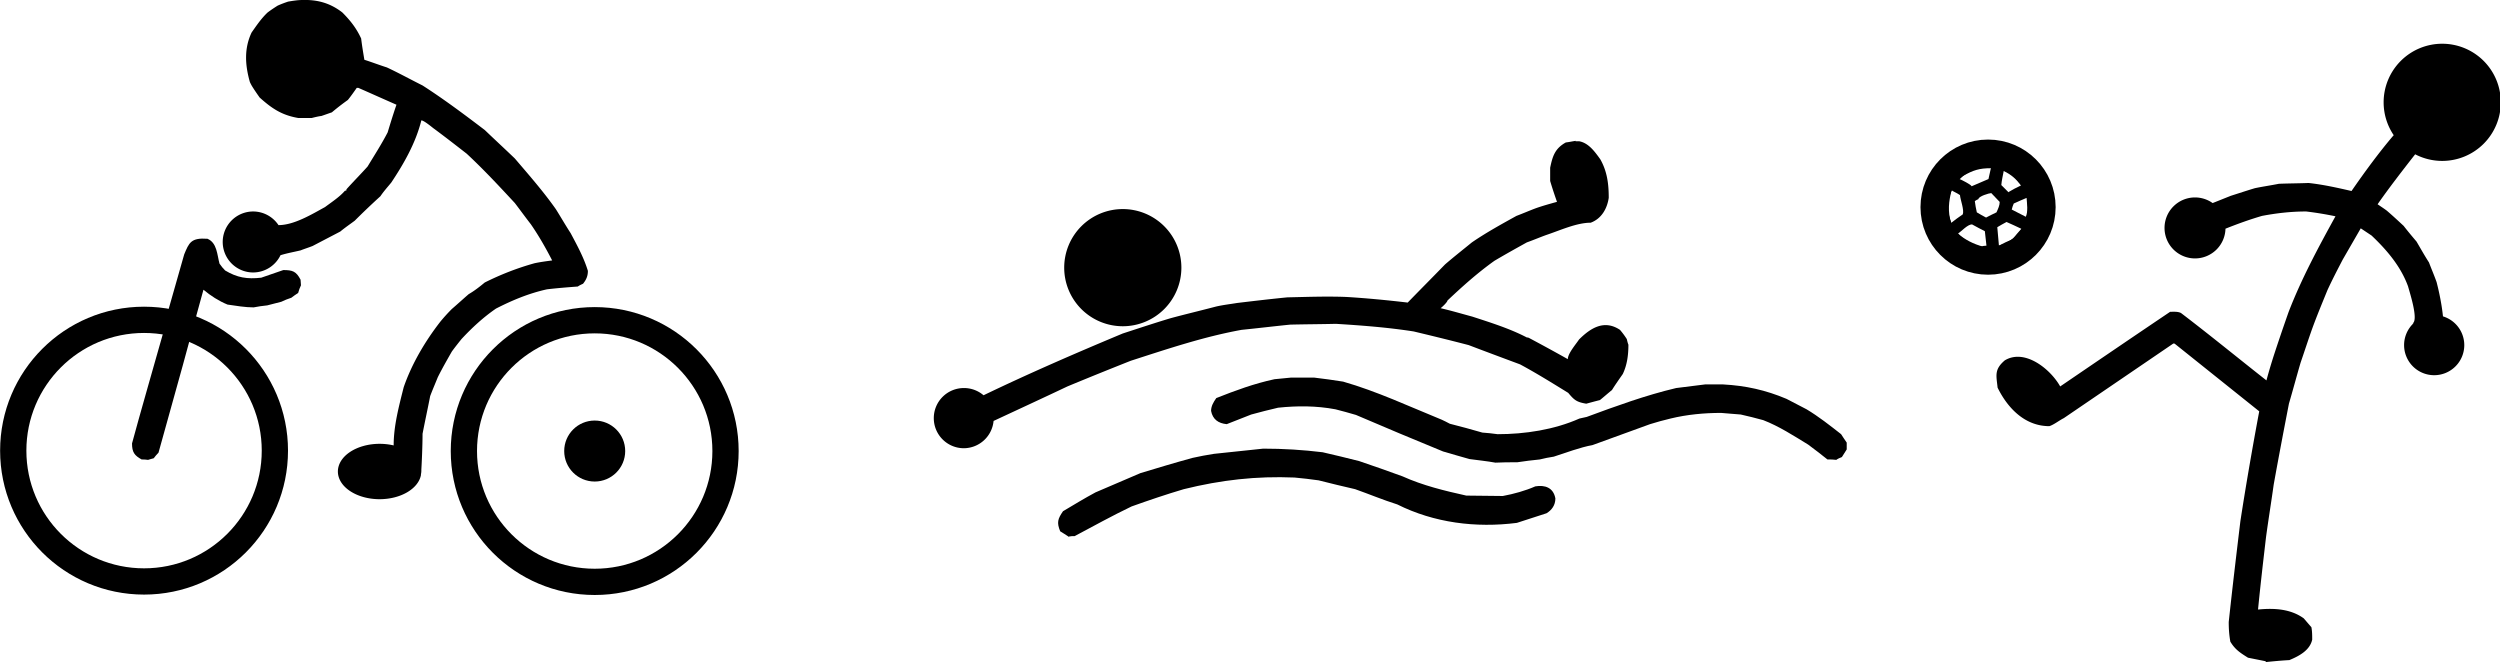 <svg xmlns="http://www.w3.org/2000/svg" viewBox="0 0 623 165" version="1.1"><style>.s0{fill:none;stroke:#000000;stroke-width: 6.545;}.s1{fill:none;stroke:#000000;stroke-width:6.88;}</style><path d="M 608.6 10.9 A 14.6 14.6 0 0 0 594 25.5 A 14.6 14.6 0 0 0 596.55 33.74 L 596.5 33.7 C 592.9 37.9 589.1 43.1 586 47.6 C 582.5 46.8 579 46 575.3 45.6 C 572.8 45.7 570.3 45.7 567.9 45.8 C 565.9 46.2 563.8 46.5 561.9 46.9 C 559.9 47.5 557.8 48.2 555.9 48.8 L 551.4 50.6 C 551.41 50.61 551.41 50.61 551.41 50.62 A 7.6 7.6 0 0 0 547 49.2 A 7.6 7.6 0 0 0 539.4 56.8 A 7.6 7.6 0 0 0 547 64.4 A 7.6 7.6 0 0 0 554.59 56.99 C 557.52 55.82 560.7 54.67 563.7 53.8 C 567.4 53.1 571 52.7 574.7 52.7 C 577.2 53 579.6 53.4 582 53.9 C 577.7 61.7 573.5 69.5 570.3 77.8 C 569 81.5 567.7 85.3 566.5 89 C 565.9 90.9 565.3 92.9 564.8 94.8 C 557.8 89.3 550.6 83.4 543.5 78 C 542.7 77.6 541.7 77.7 540.8 77.7 C 531.6 83.9 522.5 90.1 513.4 96.3 C 511 92 504.6 86.8 499.6 89.8 C 496.9 92.1 497.5 93.6 497.8 96.6 C 500.3 101.7 504.6 106.2 510.7 106.2 C 511.9 105.8 513.1 104.8 514.3 104.2 L 541.6 85.6 C 541.7 85.6 541.9 85.6 542 85.7 L 563 102.5 C 561.3 111.6 559.7 120.8 558.3 129.9 C 557.3 138.2 556.3 146.6 555.4 155 C 555.4 156.7 555.5 158.2 555.8 159.9 C 557 161.9 558.3 162.7 560.2 163.9 L 564.7 164.8 L 564.5 165 C 566.5 164.8 568.5 164.6 570.5 164.5 C 572.9 163.5 575.6 162.1 576.2 159.4 C 576.2 158.4 576.2 157.3 576 156.3 C 575.3 155.5 574.7 154.8 574.1 154.1 C 570.8 151.7 566.6 151.5 562.7 151.9 C 563.3 145.8 564 139.8 564.7 133.8 C 565.3 129.4 566 125.1 566.6 120.8 C 567.8 114.1 569.1 107.3 570.4 100.6 C 571.4 97.2 572.3 93.8 573.3 90.4 C 574.3 87.5 575.2 84.7 576.2 81.9 C 577.4 78.6 578.7 75.5 580 72.3 C 581.2 69.7 582.5 67.2 583.8 64.7 L 588.3 56.9 L 591 58.7 C 594.8 62.3 598.3 66.4 600.1 71.4 C 600.4 72.6 602.8 79.8 601.2 80.6 L 601.47 80.54 A 7.5 7.5 0 0 0 599.1 86 A 7.5 7.5 0 0 0 606.6 93.5 A 7.5 7.5 0 0 0 614.1 86 A 7.5 7.5 0 0 0 608.79 78.84 C 608.49 75.96 607.89 72.98 607.2 70.3 C 606.6 68.6 605.9 67 605.3 65.4 C 604.2 63.7 603.2 61.9 602.2 60.2 C 601.1 58.9 600 57.6 599 56.3 C 597.6 55 596.2 53.7 594.8 52.5 C 594 51.9 593.2 51.4 592.5 50.9 C 595.19 47.02 598.97 42.14 601.86 38.45 A 14.6 14.6 0 0 0 608.6 40.1 A 14.6 14.6 0 0 0 623.2 25.5 A 14.6 14.6 0 0 0 608.6 10.9 z " class="style0"/><path d="m 51.7 59.5 c -4.1 -0.3 -4.6 1 -5.8 3.9 -1.3 4.6 -2.6 9.1 -3.9 13.7 l 0.3 0.1 c -3.4 12 -7.8 27.3 -9.4 33.3 0 2.2 0.6 3 2.4 4 0.5 0 1 -0 1.6 0.1 0.4 -0.1 0.9 -0.3 1.4 -0.4 0.4 -0.5 0.7 -0.9 1.2 -1.4 5.5 -19.6 7.6 -27.4 9.3 -33.7 l 0 0 c 0.6 -2.3 1.3 -4.6 1.9 -6.9 1.8 1.5 3.8 2.8 6 3.7 2.1 0.3 4.4 0.7 6.5 0.7 1.1 -0.2 2.2 -0.4 3.4 -0.5 1.2 -0.3 2.3 -0.6 3.5 -0.9 0.8 -0.4 1.6 -0.7 2.5 -1 0.5 -0.4 1.1 -0.8 1.7 -1.2 0.2 -0.7 0.4 -1.3 0.7 -1.9 0 -0.5 -0.1 -1 -0.1 -1.4 -1.1 -2.1 -2 -2.4 -4.3 -2.4 -1.8 0.6 -3.7 1.3 -5.5 1.9 -3.5 0.4 -6 -0 -9 -1.8 -0.5 -0.5 -1 -1.1 -1.4 -1.7 -0.6 -2.2 -0.6 -5.2 -3 -6.2 z"/><path d="m 266.4 133.8 c -0.8 -0.5 -1.5 -1 -2.2 -1.4 -0.9 -2.2 -0.6 -3.1 0.7 -5 2.7 -1.6 5.3 -3.2 8.1 -4.7 3.7 -1.6 7.5 -3.2 11.2 -4.8 4.3 -1.3 8.6 -2.6 13 -3.8 1.7 -0.4 3.5 -0.7 5.3 -1 4.1 -0.4 8.2 -0.9 12.3 -1.3 5 0 9.9 0.3 14.8 0.9 3 0.7 6 1.4 9.1 2.2 3.6 1.2 7.2 2.5 10.8 3.8 5.1 2.3 10.5 3.6 15.9 4.8 3 0 6 0.1 9.1 0.1 2.7 -0.5 5.6 -1.3 8.1 -2.4 2.4 -0.4 4.5 0.3 5 3 0 1.7 -0.9 2.9 -2.2 3.7 -2.5 0.8 -5 1.6 -7.4 2.4 -10.2 1.3 -20.6 0 -29.8 -4.6 -3.5 -1.1 -7.1 -2.6 -10.5 -3.8 -3 -0.7 -6 -1.4 -9.1 -2.2 -2 -0.3 -4 -0.5 -6 -0.7 -9.5 -0.4 -18.3 0.6 -27.6 2.9 -4.4 1.3 -8.8 2.8 -13 4.3 -4.8 2.3 -9.5 4.9 -14.2 7.4 -0.5 0 -1 0 -1.4 0.1 z"/><path d="m 75.4 0 c -1.2 0 -2.4 0.2 -3.6 0.4 -0.9 0.3 -1.7 0.6 -2.6 1 -0.8 0.5 -1.7 1.1 -2.5 1.7 -1.6 1.5 -2.8 3.3 -4 5 -1.9 4 -1.6 8.1 -0.5 12.1 0.1 0.4 0.3 0.7 0.5 1.1 0.6 1 1.3 2 2 3 3 2.7 5.5 4.4 9.6 5.1 l 3.4 0 c 0.8 -0.2 1.6 -0.4 2.4 -0.5 0.9 -0.3 1.7 -0.6 2.6 -0.9 1.3 -1.1 2.6 -2.1 4 -3.1 0.8 -1 1.5 -2 2.2 -3 l 0.4 0 c 3.2 1.4 6.3 2.8 9.5 4.2 -0.8 2.3 -1.5 4.6 -2.2 6.9 -1.5 2.9 -3.3 5.7 -5 8.5 -1.7 1.9 -3.5 3.7 -5.2 5.6 -0.1 0.1 -0.1 0.3 -0.1 0.4 -0.2 0 -0.3 -0 -0.4 0.1 -1.3 1.5 -3.3 2.8 -4.9 4 -3.3 1.8 -7.7 4.5 -11.6 4.5 a 7.6 7.6 0 0 0 -6.3 -3.4 7.6 7.6 0 0 0 -7.6 7.6 7.6 7.6 0 0 0 7.6 7.6 7.6 7.6 0 0 0 6.8 -4.3 l 0 0 c 1.6 -0.5 3.3 -0.8 5 -1.2 1 -0.4 2 -0.7 3 -1.1 l 6.9 -3.6 c 1.2 -1 2.4 -1.8 3.6 -2.7 2.1 -2.1 4.2 -4.1 6.4 -6.1 0.8 -1.2 1.8 -2.3 2.7 -3.4 3.2 -4.8 6.1 -9.9 7.5 -15.5 0.7 0 3 2 3.2 2.1 2.7 2 5.4 4.1 8.1 6.2 4.2 3.9 8.1 8.1 12 12.3 1.3 1.7 2.6 3.5 4 5.3 2 2.9 3.7 5.9 5.3 9 -1.5 0.2 -3 0.4 -4.4 0.7 -4.3 1.2 -8.4 2.8 -12.4 4.8 -1.2 1 -2.6 2.1 -4 2.9 -1.5 1.3 -2.8 2.5 -4.2 3.7 -1 1 -2 2.1 -2.9 3.2 -3.8 4.9 -7.1 10.5 -9.1 16.3 -1.2 4.8 -2.5 9.6 -2.5 14.5 l 0 0 a 10.4 6.9 0 0 0 -3.5 -0.4 10.4 6.9 0 0 0 -10.4 6.9 10.4 6.9 0 0 0 10.4 6.9 10.4 6.9 0 0 0 10.3 -6 l 0 0 c 0 0 0 -0.2 0 -0.2 a 10.4 6.9 0 0 0 0.1 -0.8 10.4 6.9 0 0 0 -0 -0.4 c 0.1 -1.5 0.3 -6 0.3 -8.9 0.6 -3.1 1.3 -6.3 1.9 -9.4 0.6 -1.6 1.3 -3.2 1.9 -4.7 1.1 -2.2 2.3 -4.3 3.5 -6.4 0.8 -1.1 1.6 -2.1 2.4 -3.1 2.6 -2.8 5.4 -5.4 8.6 -7.6 4.1 -2.1 8.2 -3.8 12.7 -4.8 2.5 -0.3 5.1 -0.5 7.7 -0.7 0.4 -0.3 0.9 -0.5 1.3 -0.7 0.8 -1 1.2 -1.9 1.2 -3.2 -1 -3.3 -2.7 -6.4 -4.3 -9.4 -1.3 -2 -2.5 -4.1 -3.7 -6 -3.1 -4.4 -6.7 -8.5 -10.2 -12.6 -2.5 -2.4 -5.1 -4.8 -7.5 -7.1 -5 -3.8 -10.2 -7.7 -15.5 -11.1 -3 -1.5 -5.9 -3.1 -8.9 -4.5 -1.9 -0.6 -3.7 -1.3 -5.6 -1.9 -0.3 -1.8 -0.6 -3.6 -0.8 -5.3 -1.2 -2.6 -2.7 -4.5 -4.7 -6.5 -3.1 -2.4 -6.3 -3.2 -9.9 -3.1 z" class="style0"/><path d="m 372.7 115.3 c -2.2 -0.4 -4.3 -0.6 -6.5 -0.9 -2.2 -0.6 -4.5 -1.3 -6.6 -1.9 -7.3 -3 -14.5 -6 -21.7 -9.1 -1.7 -0.5 -3.5 -1 -5.1 -1.4 -4.8 -0.9 -9.5 -0.9 -14.3 -0.4 -2.2 0.5 -4.5 1.1 -6.7 1.7 -2.1 0.8 -4.1 1.6 -6.1 2.4 -2.1 -0.2 -3.5 -1.2 -3.9 -3.3 0 -1.2 0.6 -2.2 1.3 -3.2 4.8 -1.9 9.4 -3.6 14.5 -4.7 1.4 -0.1 2.7 -0.3 4.1 -0.4 1.9 0 3.9 0 5.8 0 2.4 0.3 4.8 0.6 7.2 1 8.4 2.4 16.5 6.2 24.6 9.5 0.6 0.3 1.3 0.6 2 1 2.7 0.7 5.4 1.4 8.1 2.2 1.2 0.1 2.5 0.2 3.8 0.4 6.8 0 14.1 -1.1 20.4 -3.9 0.6 -0.1 1.2 -0.3 1.8 -0.4 7.3 -2.7 14.7 -5.4 22.3 -7.2 2.4 -0.3 4.8 -0.6 7.2 -0.9 1.4 0 3 0 4.5 0 5.6 0.3 10.6 1.4 15.8 3.6 1.7 0.9 3.3 1.7 5 2.6 3 1.8 5.8 4 8.6 6.2 0.4 0.6 0.9 1.4 1.4 2.1 0 0.5 0 1.1 0 1.7 -0.4 0.6 -0.8 1.3 -1.2 1.9 -0.5 0.2 -1 0.4 -1.4 0.7 -0.7 -0.1 -1.4 -0.1 -2.2 -0.1 -1.6 -1.3 -3.2 -2.5 -4.8 -3.7 -3.6 -2.2 -7.3 -4.6 -11.2 -6.1 -1.9 -0.5 -3.7 -1 -5.6 -1.4 -1.7 -0.1 -3.3 -0.3 -4.9 -0.4 -4.2 0 -8.5 0.4 -12.6 1.4 -1.7 0.4 -3.5 0.9 -5.1 1.4 -4.8 1.7 -9.5 3.5 -14.3 5.2 -3.2 0.6 -6.6 1.9 -9.7 2.9 -1.2 0.2 -2.4 0.4 -3.5 0.7 -1.9 0.2 -3.7 0.4 -5.6 0.7 -1.9 0 -3.7 0 -5.6 0.1 z"/><path d="m 392.7 35.1 c -0.8 0.1 -1.6 0.3 -2.5 0.4 -2.7 1.5 -3.3 3.4 -3.9 6.3 l 0 3.3 c 0.5 1.7 1.1 3.5 1.7 5.2 -1.8 0.5 -3.6 1 -5.3 1.6 -1.6 0.6 -3.2 1.3 -4.8 1.9 -3.8 2.1 -7.6 4.2 -11.1 6.6 -2.2 1.8 -4.5 3.6 -6.7 5.5 -3.1 3.2 -6.2 6.3 -9.3 9.5 -5.1 -0.6 -10.3 -1.1 -15.3 -1.4 -4.9 -0.2 -9.9 -0 -14.7 0.1 -4.1 0.4 -8.3 0.9 -12.5 1.4 -1.8 0.3 -3.6 0.5 -5.3 0.9 -3.8 1 -7.6 1.9 -11.3 2.9 -4 1.2 -7.9 2.5 -11.9 3.8 -11.5 4.8 -23.5 10 -34.7 15.4 a 7.5 7.5 0 0 0 -4.9 -1.8 7.5 7.5 0 0 0 -7.5 7.5 7.5 7.5 0 0 0 7.5 7.5 7.5 7.5 0 0 0 7.4 -6.8 c 6 -2.8 12.5 -5.8 18.4 -8.6 5.3 -2.2 10.5 -4.3 15.8 -6.4 9 -2.9 18.2 -6 27.6 -7.7 4 -0.4 8.1 -0.9 12.1 -1.3 3.8 -0.1 7.6 -0.1 11.4 -0.2 6.5 0.4 13 0.9 19.4 1.9 4.6 1.1 9.1 2.2 13.7 3.4 4.2 1.6 8.5 3.2 12.8 4.8 4.1 2.2 8.1 4.7 12 7.1 1.5 1.8 2.1 2.3 4.5 2.7 1.1 -0.3 2.2 -0.6 3.4 -0.9 1 -0.8 2 -1.7 3 -2.5 0.8 -1.3 1.8 -2.7 2.7 -4 1.1 -2.3 1.4 -4.8 1.4 -7.3 -0.2 -0.5 -0.3 -1 -0.4 -1.4 -0.5 -0.8 -1.1 -1.6 -1.7 -2.3 -3.9 -2.6 -7.3 -0.5 -10.2 2.4 -0.8 1.2 -2.8 3.5 -2.8 4.9 -3.2 -1.8 -6.5 -3.6 -9.7 -5.3 -0.2 -0.1 -0.4 -0.1 -0.5 -0.1 -4.2 -2.2 -9 -3.7 -13.6 -5.2 -2.6 -0.7 -5.3 -1.5 -7.9 -2.1 0.3 -0.2 1.7 -1.5 1.7 -1.9 3.7 -3.5 7.5 -6.9 11.7 -9.9 2.7 -1.6 5.4 -3.1 8.1 -4.6 1.7 -0.6 3.3 -1.3 5 -1.9 3.3 -1.1 7.4 -3 10.9 -3 2.7 -1 4.1 -3.5 4.5 -6.2 0 -3.5 -0.4 -6.6 -2.1 -9.6 -1.3 -1.8 -2.9 -4.1 -5.3 -4.5 -0.3 -0 -0.6 -0 -0.9 -0 z M 279.8 52.1 a 14.6 14.6 0 0 0 -14.6 14.6 14.6 14.6 0 0 0 14.6 14.6 14.6 14.6 0 0 0 14.6 -14.6 14.6 14.6 0 0 0 -14.6 -14.6 z" class="style0"/><circle cx="35.9" cy="112.3" r="32.6" class="s0"/><circle r="32.6" cy="112.4" cx="148.2" class="s0"/><circle cx="148.2" cy="112.4" r="7.6"/><g transform="translate(-78.475,0.218)"><circle r="13.4" cy="51.4" cx="573.9" class="s1"/><path d="m 564.5 40.5 -1.8 21 21.2 0.7 1.6 -21.5 z m 10.1 1.2 -0.6 2.7 c -1.4 0.6 -2.8 1.2 -4.2 1.8 0 0 0 0 0 0 l -0.1 0 c 0 0 0.1 0 0.1 0 -0.1 -0.4 -2.5 -1.6 -3 -1.8 0.3 -0.3 0.6 -0.6 0.9 -0.8 2.5 -1.4 4 -1.9 6.9 -1.9 z m 3.2 0.7 c 1.9 0.9 3.1 2 4.3 3.6 -1.1 0.5 -2.2 1.1 -3.2 1.7 l 0 -0.1 -1.7 -1.7 c 0.1 -1.2 0.4 -2.4 0.6 -3.5 z m -13 4.8 c 0.6 0.4 1.4 0.7 2.1 1.2 0.1 1.2 1.1 3.7 0.7 4.8 -1 0.7 -2 1.4 -3 2.2 l 0.1 -0.1 c -0.9 -2.8 -0.6 -5.3 0.1 -8.1 z m 9.9 0.7 c 0.6 0.7 1.4 1.4 2.1 2.2 0 0.9 -0.4 1.7 -0.8 2.6 -0.9 0.4 -1.8 0.9 -2.6 1.3 0 0 0 0 0 0 l -0.1 0 c 0 0 0 0 0.1 0 -0.8 -0.4 -1.6 -0.9 -2.3 -1.3 -0.2 -0.9 -0.4 -1.9 -0.5 -2.8 0.3 -0.2 0.6 -0.4 0.9 -0.5 0 -0.7 2.7 -1.5 3.2 -1.5 z m 8.8 1.2 c 0.1 1.4 0.4 3.5 -0.2 4.7 -1.2 -0.6 -2.3 -1.2 -3.5 -1.8 0.1 -0.5 0.3 -1 0.5 -1.5 1 -0.5 2.1 -0.9 3.2 -1.4 z m -5 6 c 1.2 0.5 2.4 1.1 3.7 1.7 -0.8 0.9 -1.5 1.7 -2.2 2.6 -1.2 0.5 -2.3 1 -3.4 1.6 l 0 -0.1 c -0.1 -1.5 -0.3 -3 -0.4 -4.5 0.7 -0.4 1.5 -0.9 2.3 -1.3 z m -8.6 0.6 c 1.1 0.6 2.2 1.2 3.2 1.7 0.1 1.2 0.3 2.4 0.4 3.6 -0.4 0 -0.7 0.1 -1 0.1 l 0 0.1 c -2.2 -0.6 -4.4 -1.7 -6.1 -3.2 0.9 -0.6 2.4 -2.3 3.5 -2.3 z"/></g></svg>
